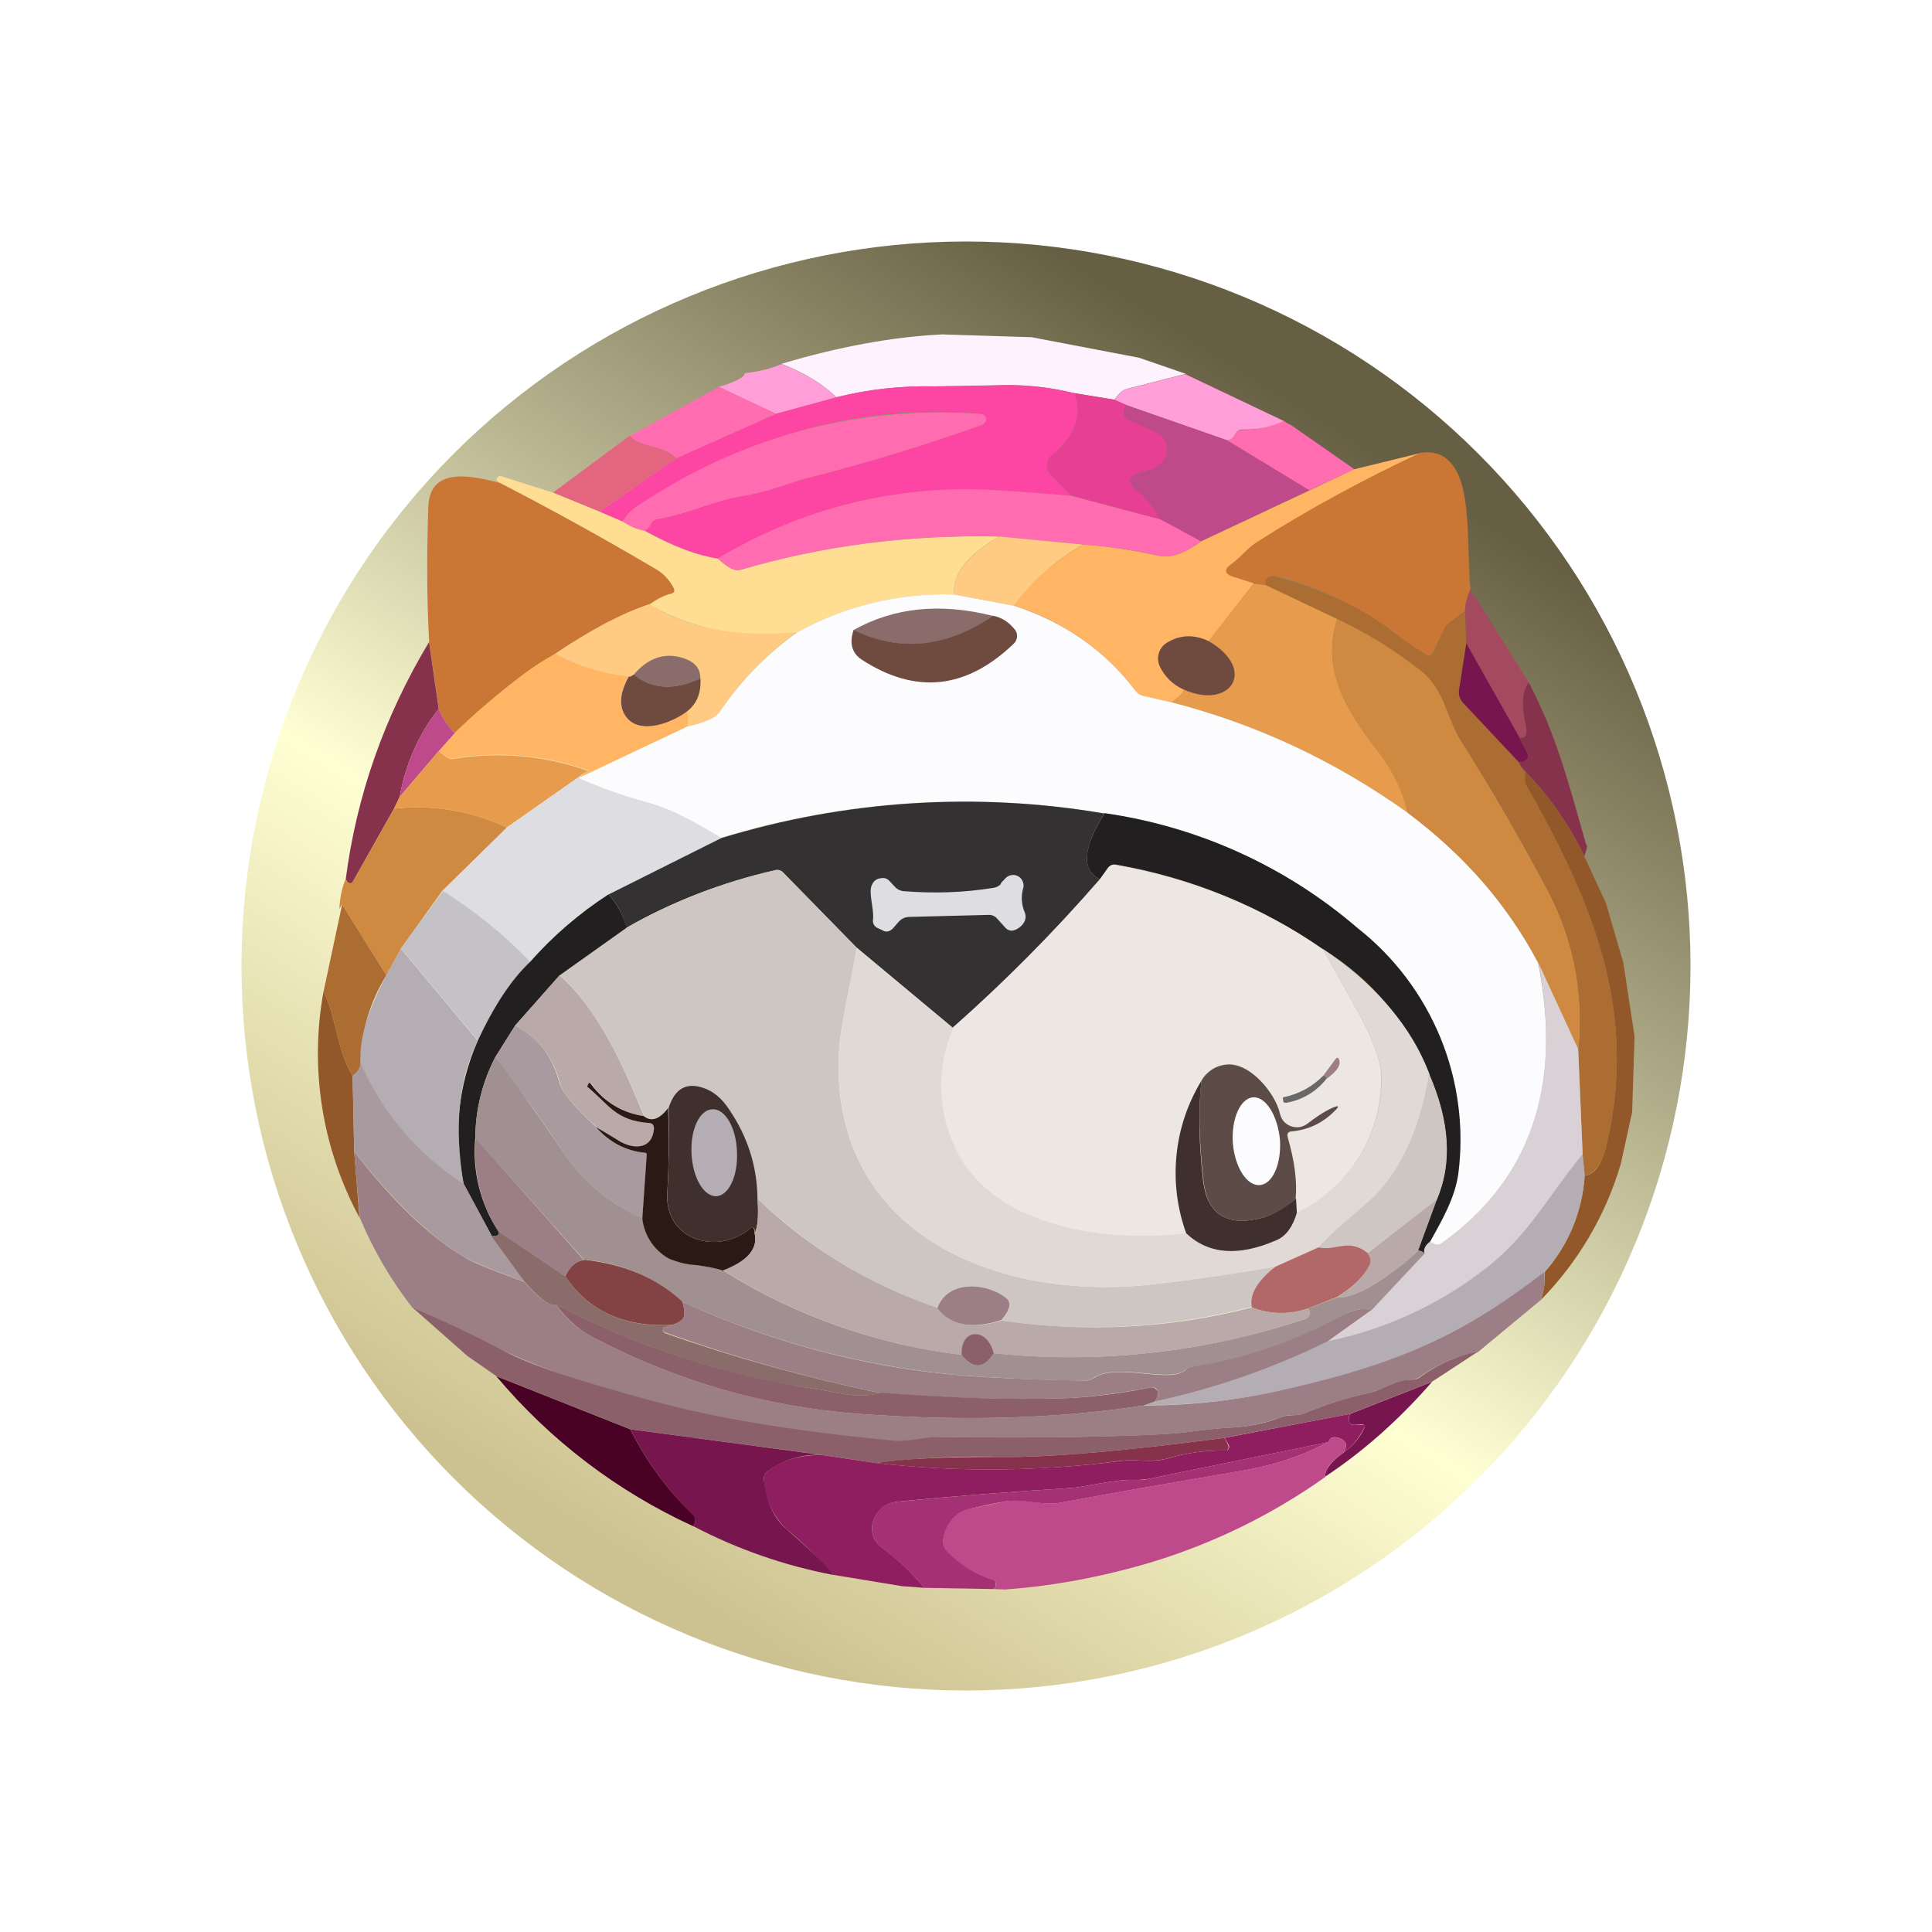 <svg width="24" height="24" viewBox="0 0 24 24" fill="none" xmlns="http://www.w3.org/2000/svg">
<rect x="0" y="0" width="24" height="24" fill="#808080" stroke="none"/>
<g clip-path="url(#clip0_328_46826)">
<path d="M24 0H0V24H24V0Z" fill="white"/>
<path d="M12 21C13.182 21 14.352 20.767 15.444 20.315C16.536 19.863 17.528 19.2 18.364 18.364C19.2 17.528 19.863 16.536 20.315 15.444C20.767 14.352 21 13.182 21 12C21 10.818 20.767 9.648 20.315 8.556C19.863 7.464 19.2 6.472 18.364 5.636C17.528 4.8 16.536 4.137 15.444 3.685C14.352 3.233 13.182 3 12 3C9.613 3 7.324 3.948 5.636 5.636C3.948 7.324 3 9.613 3 12C3 14.387 3.948 16.676 5.636 18.364C7.324 20.052 9.613 21 12 21ZM12 19.49C16.26 19.49 19.715 16.09 19.715 11.89C19.715 7.69 16.265 4.285 12 4.285C7.74 4.285 4.285 7.685 4.285 11.885C4.285 16.085 7.735 19.49 12 19.49Z" fill="url(#paint0_linear_328_46826)"/>
<path d="M11.7 4.154L12.815 4.189L14.15 4.444L14.73 4.644L14.005 4.829C13.971 4.837 13.94 4.854 13.915 4.879L13.84 4.964L13.345 4.884C13.061 4.813 12.768 4.779 12.475 4.784L11.605 4.799C11.196 4.792 10.788 4.837 10.39 4.934C10.225 4.774 10 4.634 9.71 4.519C10.43 4.304 11.095 4.184 11.706 4.154H11.7Z" fill="#FFF2FF"/>
<path d="M9.711 4.521C10.001 4.641 10.226 4.776 10.391 4.936L9.641 5.141L8.931 4.806C9.141 4.741 9.251 4.686 9.251 4.636C9.441 4.615 9.591 4.575 9.711 4.521ZM14.731 4.651L15.951 5.231C15.801 5.306 15.631 5.341 15.446 5.335C15.425 5.333 15.405 5.338 15.387 5.347C15.369 5.357 15.355 5.372 15.346 5.391C15.321 5.441 15.291 5.466 15.246 5.471L13.986 5.031L13.841 4.966L13.916 4.881C13.941 4.856 13.971 4.836 14.006 4.831L14.731 4.646V4.651Z" fill="#FF9ED9"/>
<path d="M13.35 4.885C13.45 5.155 13.36 5.415 13.065 5.655C13.039 5.676 13.02 5.706 13.011 5.739C13.002 5.772 13.003 5.807 13.015 5.84C13.02 5.865 13.035 5.885 13.05 5.9L13.305 6.16C12.99 6.13 12.675 6.11 12.36 6.09C11.125 6.025 9.975 6.305 8.92 6.94C8.67 6.905 8.37 6.79 8.005 6.59C8.045 6.57 8.07 6.54 8.09 6.5C8.098 6.484 8.109 6.471 8.123 6.462C8.137 6.452 8.153 6.446 8.17 6.445C8.55 6.385 8.89 6.205 9.26 6.155C9.51 6.115 9.86 5.985 10 5.945C10.74 5.76 11.475 5.535 12.195 5.28C12.225 5.27 12.245 5.245 12.245 5.215V5.17C12.23 5.155 12.205 5.14 12.165 5.14C10.655 4.99 9.135 5.475 7.88 6.315C7.83 6.35 7.78 6.405 7.735 6.48L7.445 6.355L8.405 5.69L9.64 5.14L10.39 4.935C10.785 4.835 11.19 4.79 11.605 4.8C11.69 4.8 11.98 4.8 12.475 4.785C12.76 4.78 13.05 4.815 13.345 4.885H13.35Z" fill="#FD45A3"/>
<path d="M8.93 4.805L9.64 5.14L8.405 5.69C8.205 5.515 7.97 5.565 7.825 5.415L8.93 4.805Z" fill="#FF6DB0"/>
<path d="M13.351 4.885L13.841 4.965L13.991 5.03C13.941 5.12 13.956 5.18 14.02 5.215C14.156 5.27 14.271 5.33 14.38 5.38C14.413 5.397 14.441 5.422 14.462 5.452C14.483 5.483 14.496 5.518 14.501 5.555C14.505 5.592 14.501 5.629 14.488 5.664C14.475 5.699 14.454 5.73 14.426 5.755C14.365 5.806 14.293 5.84 14.216 5.855C14.001 5.905 13.981 5.99 14.156 6.12C14.236 6.18 14.325 6.29 14.421 6.455L13.306 6.155L13.056 5.9C13.039 5.884 13.026 5.864 13.017 5.843C13.009 5.821 13.005 5.798 13.005 5.775C13.007 5.752 13.012 5.729 13.023 5.708C13.033 5.688 13.048 5.669 13.066 5.655C13.361 5.415 13.456 5.155 13.346 4.885H13.351Z" fill="#E63F93"/>
<path d="M13.985 5.03L15.245 5.47L16.265 6.09L14.915 6.725L14.415 6.455C14.35 6.328 14.262 6.215 14.155 6.12C13.98 5.99 14.005 5.9 14.215 5.86C14.29 5.845 14.36 5.81 14.42 5.76C14.449 5.736 14.471 5.705 14.485 5.67C14.499 5.636 14.504 5.598 14.5 5.56C14.497 5.523 14.484 5.486 14.463 5.455C14.442 5.423 14.413 5.398 14.38 5.38C14.275 5.33 14.155 5.27 14.02 5.215C13.955 5.18 13.94 5.12 13.985 5.03Z" fill="#BE498B"/>
<path d="M8 6.595C7.905 6.575 7.815 6.536 7.735 6.48C7.77 6.415 7.82 6.358 7.88 6.315C9.132 5.445 10.645 5.03 12.165 5.14C12.205 5.14 12.23 5.155 12.24 5.17C12.25 5.18 12.25 5.195 12.25 5.215C12.245 5.245 12.225 5.265 12.195 5.28C11.475 5.535 10.745 5.76 9.995 5.945C9.855 5.985 9.51 6.115 9.26 6.155C8.89 6.205 8.55 6.385 8.17 6.445C8.153 6.447 8.137 6.453 8.123 6.463C8.109 6.472 8.098 6.485 8.09 6.5C8.073 6.54 8.043 6.573 8.005 6.595H8ZM15.95 5.23C15.975 5.249 16.002 5.265 16.03 5.275L16.825 5.83L16.265 6.09L15.245 5.47C15.285 5.465 15.32 5.44 15.345 5.39C15.355 5.373 15.37 5.359 15.388 5.35C15.405 5.341 15.425 5.338 15.445 5.34C15.63 5.34 15.795 5.305 15.945 5.23H15.95Z" fill="#FF6DB0"/>
<path d="M7.824 5.415C7.974 5.565 8.204 5.515 8.404 5.69L7.444 6.355L6.869 6.12L7.819 5.415H7.824Z" fill="#E36580"/>
<path d="M17.651 5.625C16.949 5.951 16.27 6.322 15.616 6.735C15.491 6.815 15.416 6.925 15.301 7.005C15.201 7.075 15.211 7.13 15.326 7.165L15.576 7.245L15.016 7.965C14.836 7.88 14.666 7.885 14.506 7.98C14.457 8.008 14.419 8.052 14.4 8.106C14.382 8.159 14.384 8.218 14.406 8.27C14.466 8.4 14.566 8.5 14.706 8.57C14.711 8.59 14.661 8.645 14.556 8.725L14.206 8.645C14.166 8.636 14.13 8.613 14.106 8.58C13.726 8.078 13.198 7.709 12.596 7.525C12.811 7.225 13.096 6.975 13.456 6.765C13.746 6.785 14.056 6.83 14.401 6.905C14.541 6.935 14.716 6.875 14.921 6.725L16.271 6.09L16.821 5.83L17.656 5.625H17.651Z" fill="#FFB563"/>
<path d="M17.651 5.625C17.881 5.59 18.046 5.7 18.141 5.96C18.266 6.32 18.226 6.91 18.266 7.32C18.216 7.435 18.196 7.525 18.201 7.59L18.001 7.74C17.97 7.766 17.946 7.798 17.931 7.835L17.806 8.1C17.786 8.145 17.756 8.15 17.706 8.13C17.556 8.035 17.406 7.93 17.266 7.82C16.838 7.513 16.357 7.29 15.846 7.16C15.823 7.153 15.799 7.153 15.776 7.16C15.753 7.171 15.733 7.188 15.721 7.21L15.726 7.27L15.576 7.245L15.326 7.165C15.211 7.13 15.201 7.075 15.301 7.005C15.416 6.925 15.486 6.815 15.616 6.735C16.236 6.335 16.916 5.97 17.651 5.625ZM6.216 6C6.866 6.335 7.516 6.695 8.151 7.07C8.246 7.125 8.316 7.205 8.371 7.305C8.386 7.345 8.376 7.365 8.341 7.375C8.256 7.395 8.166 7.44 8.071 7.505C7.721 7.625 7.331 7.83 6.901 8.12C6.771 8.19 6.616 8.29 6.441 8.425C6.161 8.64 5.896 8.865 5.651 9.105C5.561 9.023 5.492 8.92 5.451 8.805L5.331 7.975C5.301 7.44 5.301 6.875 5.321 6.29C5.341 5.77 5.911 5.925 6.216 6Z" fill="#CA7635"/>
<path d="M6.209 5.91L6.869 6.12L7.444 6.355L7.734 6.48C7.819 6.535 7.909 6.575 8.004 6.595C8.369 6.795 8.674 6.905 8.919 6.94C9.039 7.055 9.129 7.1 9.199 7.08C10.214 6.78 11.284 6.64 12.414 6.665C12.014 6.895 11.829 7.135 11.854 7.385C11.17 7.362 10.492 7.526 9.894 7.86C9.264 7.948 8.622 7.825 8.069 7.51C8.164 7.44 8.254 7.395 8.339 7.375C8.374 7.365 8.389 7.345 8.369 7.305C8.319 7.205 8.244 7.125 8.149 7.07C7.515 6.695 6.869 6.338 6.214 6C6.154 5.97 6.154 5.94 6.209 5.91Z" fill="#FFDE93"/>
<path d="M13.305 6.159L14.419 6.454L14.919 6.724C14.715 6.874 14.54 6.934 14.4 6.904C14.059 6.829 13.744 6.784 13.455 6.764L12.414 6.664C11.284 6.639 10.214 6.779 9.199 7.079C9.129 7.099 9.039 7.054 8.919 6.939C9.953 6.312 11.153 6.015 12.36 6.089C12.675 6.109 12.989 6.129 13.305 6.159Z" fill="#FF6DB0"/>
<path d="M12.415 6.665L13.455 6.765C13.118 6.955 12.825 7.214 12.595 7.525L11.855 7.385C11.83 7.135 12.02 6.895 12.415 6.665Z" fill="#FFCA81"/>
<path d="M18.2 7.59L18.215 7.99L18.125 8.57C18.121 8.598 18.123 8.628 18.132 8.655C18.14 8.683 18.155 8.708 18.175 8.73L18.875 9.47C18.89 9.52 18.92 9.56 18.95 9.585C18.94 9.66 18.94 9.71 18.96 9.735C19.775 11.19 20.355 12.545 19.955 14.235C19.9 14.465 19.805 14.585 19.685 14.605L19.66 14.34L19.605 13.04C19.68 12.333 19.535 11.621 19.19 11C18.868 10.392 18.522 9.796 18.155 9.215C17.965 8.915 17.95 8.575 17.66 8.34C17.345 8.09 16.995 7.87 16.61 7.69L15.725 7.27C15.72 7.235 15.715 7.215 15.72 7.205C15.734 7.186 15.753 7.172 15.775 7.165C15.8 7.155 15.825 7.155 15.845 7.165C16.345 7.315 16.845 7.495 17.265 7.82C17.405 7.935 17.555 8.035 17.71 8.13C17.755 8.155 17.785 8.145 17.81 8.1L17.93 7.835C17.947 7.799 17.973 7.768 18.005 7.745L18.2 7.595V7.59Z" fill="#AB6D31"/>
<path d="M15.576 7.25L15.726 7.27L16.611 7.69C16.401 8.34 16.751 8.86 17.126 9.345C17.306 9.58 17.426 9.83 17.486 10.095C16.602 9.462 15.608 8.997 14.556 8.725C14.661 8.645 14.706 8.59 14.706 8.565C15.286 8.825 15.621 8.32 15.016 7.965L15.576 7.245V7.25Z" fill="#E79B4C"/>
<path d="M18.265 7.32L18.99 8.475C18.91 8.585 18.9 8.77 18.955 9.025C18.98 9.13 18.955 9.175 18.875 9.16L18.215 7.99L18.2 7.59C18.2 7.525 18.22 7.435 18.265 7.32Z" fill="#A44A5E"/>
<path d="M11.855 7.385L12.595 7.525C13.215 7.725 13.72 8.075 14.105 8.58C14.13 8.615 14.165 8.635 14.205 8.645L14.555 8.725C15.605 8.995 16.58 9.45 17.485 10.095C18.158 10.585 18.712 11.221 19.105 11.955C19.415 13.495 19.015 14.655 17.905 15.445C17.87 15.475 17.826 15.465 17.765 15.425C17.915 15.155 18.076 14.89 18.115 14.585C18.189 14.011 18.113 13.428 17.894 12.892C17.675 12.357 17.32 11.887 16.866 11.53C15.975 10.764 14.883 10.27 13.72 10.105C12.132 9.833 10.502 9.936 8.96 10.405C8.64 10.225 8.385 10.065 8.01 9.96C7.73 9.882 7.456 9.783 7.19 9.665L8.54 9.025C8.76 8.975 8.9 8.915 8.945 8.835C9.202 8.457 9.524 8.127 9.895 7.86C10.493 7.526 11.171 7.361 11.855 7.385Z" fill="#FCFCFF"/>
<path d="M8.07 7.504C8.525 7.804 9.135 7.919 9.895 7.854C9.523 8.122 9.202 8.454 8.945 8.834C8.895 8.914 8.76 8.974 8.535 9.024C8.551 8.963 8.55 8.899 8.53 8.839C8.655 8.739 8.71 8.609 8.7 8.434C8.705 8.309 8.635 8.219 8.49 8.174C8.26 8.099 8.05 8.169 7.87 8.379C7.84 8.399 7.82 8.409 7.81 8.404C7.491 8.372 7.181 8.275 6.9 8.119C7.33 7.829 7.72 7.619 8.07 7.504Z" fill="#FFCA81"/>
<path d="M12.335 7.651C11.759 8.051 11.184 8.106 10.604 7.826C11.105 7.546 11.68 7.486 12.335 7.651Z" fill="#8A6C6B"/>
<path d="M12.335 7.649C12.444 7.669 12.534 7.729 12.61 7.824C12.628 7.85 12.637 7.881 12.634 7.912C12.631 7.943 12.617 7.973 12.595 7.994C12.004 8.564 11.374 8.629 10.704 8.194C10.579 8.109 10.55 7.989 10.604 7.824C11.184 8.104 11.759 8.044 12.335 7.649Z" fill="#6F4A3E"/>
<path d="M16.61 7.69C16.995 7.87 17.345 8.09 17.66 8.34C17.95 8.575 17.965 8.92 18.155 9.215C18.522 9.797 18.867 10.393 19.19 11C19.534 11.62 19.678 12.331 19.605 13.035L19.105 11.955C18.744 11.256 18.205 10.64 17.485 10.095C17.422 9.822 17.299 9.566 17.125 9.345C16.75 8.86 16.405 8.345 16.61 7.695V7.69Z" fill="#D08941"/>
<path d="M15.014 7.965C15.624 8.319 15.284 8.825 14.704 8.565C14.571 8.507 14.464 8.402 14.404 8.27C14.382 8.217 14.38 8.159 14.399 8.105C14.417 8.052 14.455 8.007 14.504 7.98C14.664 7.885 14.834 7.88 15.014 7.965Z" fill="#6F4A3E"/>
<path d="M5.33 7.975L5.45 8.805C5.2 9.12 5.04 9.485 4.965 9.9L4.895 10.045L4.385 10.95C4.383 10.956 4.378 10.961 4.373 10.966C4.368 10.97 4.362 10.973 4.355 10.975C4.349 10.975 4.342 10.974 4.336 10.971C4.33 10.968 4.325 10.964 4.32 10.96C4.309 10.948 4.3 10.935 4.295 10.92C4.43 9.88 4.775 8.9 5.33 7.975Z" fill="#87324C"/>
<path d="M18.215 7.99L18.875 9.16L18.975 9.355C18.994 9.39 18.989 9.42 18.959 9.445C18.933 9.464 18.901 9.473 18.869 9.47L18.174 8.73C18.155 8.709 18.14 8.684 18.131 8.656C18.123 8.628 18.12 8.599 18.125 8.57L18.215 7.99Z" fill="#77154F"/>
<path d="M6.9 8.119C7.175 8.274 7.48 8.369 7.81 8.404C7.71 8.574 7.69 8.719 7.74 8.839C7.875 9.159 8.33 8.989 8.53 8.839C8.55 8.899 8.55 8.959 8.535 9.024L7.185 9.664L7.305 9.569C6.775 9.381 6.206 9.329 5.65 9.419C5.633 9.424 5.616 9.426 5.598 9.423C5.581 9.421 5.565 9.414 5.55 9.404L5.45 9.329L5.65 9.104C5.9 8.864 6.16 8.639 6.44 8.424C6.615 8.289 6.77 8.189 6.9 8.124V8.119Z" fill="#FFB563"/>
<path d="M8.699 8.436C8.364 8.576 8.084 8.561 7.869 8.386C8.049 8.171 8.259 8.101 8.489 8.176C8.639 8.226 8.704 8.311 8.699 8.436Z" fill="#8A6C6B"/>
<path d="M7.871 8.38C8.086 8.56 8.366 8.58 8.701 8.43C8.711 8.61 8.656 8.745 8.531 8.84C8.331 8.99 7.881 9.16 7.741 8.84C7.691 8.72 7.716 8.575 7.811 8.405C7.821 8.41 7.841 8.405 7.871 8.38Z" fill="#6F4A3E"/>
<path d="M18.99 8.476C19.335 9.141 19.465 9.656 19.705 10.496C19.724 10.496 19.715 10.546 19.68 10.636C19.495 10.248 19.248 9.894 18.95 9.586C18.915 9.554 18.888 9.514 18.87 9.471C18.905 9.471 18.934 9.461 18.959 9.446C18.99 9.421 18.994 9.391 18.975 9.356L18.875 9.161C18.95 9.176 18.975 9.131 18.955 9.026C18.9 8.771 18.905 8.586 18.99 8.476Z" fill="#87324C"/>
<path d="M5.45 8.805C5.5 8.93 5.57 9.03 5.65 9.105L5.45 9.33L4.965 9.9C5.04 9.485 5.2 9.12 5.45 8.805Z" fill="#BE498B"/>
<path d="M5.45 9.33L5.545 9.405C5.575 9.425 5.61 9.435 5.645 9.425C6.201 9.335 6.77 9.387 7.3 9.575L6.295 10.28C5.859 10.073 5.374 9.992 4.895 10.045L4.965 9.9L5.45 9.33Z" fill="#E79B4C"/>
<path d="M18.95 9.585C19.24 9.885 19.485 10.235 19.68 10.635L19.95 11.22L20.165 11.955L20.305 12.875L20.275 13.815L20.135 14.455C19.948 15.093 19.606 15.675 19.14 16.15C19.18 16.035 19.195 15.92 19.19 15.8C19.483 15.467 19.657 15.047 19.685 14.605C19.81 14.59 19.9 14.465 19.955 14.23C20.355 12.545 19.775 11.19 18.955 9.74C18.94 9.71 18.94 9.66 18.95 9.59V9.585Z" fill="#93582A"/>
<path d="M7.3 9.57L7.19 9.67C7.47 9.79 7.745 9.89 8.015 9.96C8.385 10.06 8.64 10.225 8.96 10.41L7.56 11.11C7.21 11.33 6.89 11.61 6.59 11.95C6.263 11.611 5.895 11.314 5.495 11.065L6.295 10.28L7.305 9.57H7.3Z" fill="#DDDDE2"/>
<path d="M13.72 10.101C13.45 10.536 13.43 10.81 13.665 10.921C13.096 11.577 12.485 12.195 11.835 12.771L10.64 11.771L9.73 10.841C9.717 10.827 9.701 10.817 9.684 10.812C9.666 10.806 9.647 10.806 9.63 10.811C8.97 10.961 8.355 11.196 7.78 11.526C7.745 11.376 7.675 11.236 7.56 11.111L8.96 10.411C10.501 9.94 12.131 9.835 13.72 10.106V10.101Z" fill="#333131"/>
<path d="M4.895 10.045C5.374 9.992 5.859 10.073 6.295 10.28L5.495 11.065L4.98 11.785L4.8 12.115L4.25 11.235L4.215 11.29C4.225 11.14 4.25 11.015 4.295 10.92C4.3 10.935 4.308 10.949 4.32 10.96C4.325 10.964 4.33 10.967 4.336 10.968C4.342 10.97 4.348 10.97 4.355 10.969C4.361 10.968 4.366 10.966 4.372 10.963C4.377 10.96 4.381 10.955 4.385 10.95L4.895 10.045Z" fill="#D08941"/>
<path d="M13.72 10.101C14.883 10.267 15.975 10.763 16.865 11.53C17.32 11.888 17.674 12.357 17.894 12.893C18.113 13.428 18.189 14.012 18.115 14.585C18.07 14.886 17.915 15.155 17.765 15.425C17.705 15.476 17.685 15.526 17.7 15.575C17.678 15.552 17.647 15.537 17.615 15.536L17.845 14.905C18.045 14.456 18.01 13.931 17.755 13.341C17.488 12.698 17.027 12.156 16.435 11.791C15.665 11.258 14.788 10.9 13.865 10.741C13.846 10.736 13.826 10.738 13.809 10.745C13.791 10.752 13.776 10.765 13.765 10.78L13.665 10.921C13.43 10.81 13.45 10.536 13.72 10.105V10.101Z" fill="#221F20"/>
<path d="M16.435 11.79L16.845 12.53C17.03 12.86 17.134 13.12 17.155 13.315C17.172 13.678 17.082 14.038 16.895 14.35C16.708 14.661 16.433 14.91 16.105 15.065L16.099 14.89C16.115 14.67 16.08 14.415 15.999 14.125C15.985 14.08 15.999 14.055 16.049 14.05C16.25 14.035 16.424 13.95 16.575 13.805C16.64 13.74 16.63 13.725 16.544 13.765C16.445 13.815 16.345 13.88 16.24 13.96C16.211 13.981 16.178 13.995 16.143 14C16.108 14.006 16.073 14.002 16.04 13.99C16.006 13.979 15.975 13.959 15.951 13.933C15.926 13.907 15.909 13.875 15.9 13.84C15.845 13.585 15.53 13.195 15.235 13.22C15.17 13.226 15.108 13.248 15.054 13.284C15 13.32 14.955 13.368 14.925 13.425C14.752 13.707 14.646 14.025 14.613 14.354C14.58 14.682 14.621 15.015 14.735 15.325C13.825 15.43 12.514 15.275 11.97 14.445C11.81 14.198 11.715 13.915 11.691 13.622C11.668 13.329 11.717 13.035 11.835 12.765C12.485 12.191 13.096 11.575 13.665 10.92L13.765 10.78C13.79 10.75 13.825 10.735 13.865 10.745C14.829 10.92 15.684 11.27 16.435 11.795V11.79Z" fill="#ECE7E3"/>
<path d="M10.64 11.77C10.565 12.265 10.415 12.785 10.415 13.23C10.415 15.375 12.425 16.135 14.215 15.965C14.615 15.925 15.155 15.85 15.845 15.735C15.62 15.91 15.52 16.08 15.545 16.235C14.525 16.5 13.485 16.555 12.44 16.405C12.55 16.275 12.57 16.18 12.5 16.125C12.265 15.935 11.775 15.89 11.645 16.245C10.845 15.985 10.095 15.535 9.41 14.89C9.406 14.495 9.284 14.111 9.06 13.785C8.986 13.662 8.874 13.567 8.74 13.515C8.525 13.44 8.38 13.525 8.305 13.765C8.195 13.905 8.09 13.94 8.005 13.865C7.75 13.26 7.44 12.545 6.955 12.115L7.785 11.525C8.36 11.198 8.98 10.957 9.625 10.81C9.644 10.804 9.663 10.804 9.682 10.809C9.701 10.815 9.717 10.825 9.73 10.84L10.64 11.77Z" fill="#CDC6C3"/>
<path d="M12.43 10.975L12.49 10.91C12.505 10.894 12.524 10.882 12.544 10.876C12.565 10.869 12.587 10.867 12.608 10.871C12.63 10.875 12.65 10.885 12.667 10.898C12.684 10.912 12.697 10.93 12.705 10.95C12.715 10.975 12.72 11.005 12.71 11.035C12.682 11.134 12.689 11.24 12.73 11.335C12.738 11.355 12.742 11.377 12.74 11.399C12.738 11.42 12.731 11.441 12.72 11.46C12.692 11.505 12.65 11.538 12.6 11.555C12.581 11.562 12.56 11.563 12.54 11.557C12.521 11.552 12.503 11.541 12.49 11.525L12.39 11.415C12.378 11.4 12.363 11.387 12.346 11.379C12.328 11.37 12.309 11.365 12.29 11.365L11.3 11.39C11.25 11.39 11.2 11.41 11.165 11.45L11.09 11.535C11.05 11.575 11.005 11.585 10.96 11.555L10.905 11.53C10.884 11.521 10.867 11.506 10.855 11.486C10.845 11.466 10.841 11.442 10.845 11.42C10.86 11.295 10.785 11.085 10.83 10.995C10.85 10.945 10.89 10.915 10.94 10.91C10.99 10.9 11.025 10.915 11.055 10.95L11.125 11.025C11.15 11.05 11.185 11.065 11.22 11.07C11.595 11.1 11.965 11.09 12.335 11.03C12.373 11.026 12.409 11.008 12.435 10.98L12.43 10.975Z" fill="#DDDDE2"/>
<path d="M5.499 11.065C5.904 11.32 6.269 11.615 6.589 11.95C6.349 12.17 6.129 12.5 5.939 12.93L4.979 11.78L5.499 11.07V11.065Z" fill="#C4C1C7"/>
<path d="M7.559 11.11C7.674 11.235 7.744 11.375 7.784 11.525L6.954 12.115L6.399 12.74L6.154 13.13C5.991 13.442 5.906 13.789 5.904 14.14C5.866 14.549 5.968 14.958 6.194 15.3C6.209 15.34 6.179 15.36 6.109 15.355L5.759 14.705C5.627 14.11 5.689 13.488 5.934 12.93C6.134 12.5 6.349 12.17 6.584 11.95C6.869 11.627 7.197 11.344 7.559 11.11Z" fill="#221F20"/>
<path d="M4.25 11.235L4.8 12.115C4.597 12.441 4.486 12.816 4.48 13.2C4.48 13.265 4.445 13.32 4.38 13.365C4.175 13.02 4.19 12.675 4.02 12.315L4.25 11.235Z" fill="#AB6D31"/>
<path d="M4.979 11.785L5.934 12.93C5.699 13.405 5.639 13.995 5.759 14.705C5.191 14.343 4.746 13.819 4.479 13.2C4.459 12.91 4.569 12.55 4.799 12.115L4.979 11.785Z" fill="#B5ADB4"/>
<path d="M10.641 11.771L11.841 12.77C11.724 13.039 11.674 13.332 11.697 13.624C11.719 13.916 11.814 14.198 11.971 14.445C12.521 15.28 13.831 15.43 14.736 15.32C15.016 15.585 15.391 15.61 15.861 15.405C15.981 15.355 16.061 15.241 16.111 15.065C16.44 14.91 16.715 14.661 16.902 14.35C17.089 14.038 17.179 13.678 17.161 13.316C17.136 13.12 17.036 12.866 16.846 12.53L16.436 11.79C17.096 12.24 17.536 12.755 17.756 13.34C17.631 14.075 17.371 14.611 16.986 14.94C16.686 15.19 16.486 15.38 16.381 15.49L15.846 15.736C15.156 15.85 14.616 15.925 14.216 15.965C12.426 16.135 10.416 15.376 10.416 13.23C10.416 12.786 10.566 12.265 10.641 11.771Z" fill="#E1D9D5"/>
<path d="M19.105 11.949L19.605 13.034L19.66 14.339C19.225 14.864 18.985 15.359 18.425 15.779C17.856 16.218 17.194 16.521 16.49 16.664L17.035 16.279L17.695 15.569C17.68 15.519 17.705 15.469 17.765 15.424C17.825 15.464 17.87 15.474 17.91 15.444C19.01 14.659 19.41 13.494 19.11 11.954L19.105 11.949Z" fill="#DAD1D6"/>
<path d="M6.95 12.115C7.44 12.545 7.75 13.26 8 13.865C7.87 13.847 7.745 13.802 7.633 13.733C7.522 13.665 7.425 13.573 7.35 13.465C7.33 13.445 7.32 13.445 7.305 13.465L7.295 13.495V13.505C7.56 13.715 7.645 13.92 8.06 13.95C8.11 13.95 8.13 13.975 8.125 14.02C8.1 14.27 7.89 14.285 7.71 14.18C7.615 14.13 7.51 14.07 7.41 14C7.135 13.75 6.985 13.57 6.955 13.455C6.92 13.303 6.853 13.16 6.757 13.037C6.661 12.913 6.539 12.812 6.4 12.74L6.95 12.115Z" fill="#B9A9A8"/>
<path d="M4.02 12.315C4.19 12.675 4.175 13.02 4.38 13.365L4.4 14.305L4.465 15.125C4 14.264 3.843 13.271 4.02 12.31V12.315Z" fill="#93582A"/>
<path d="M6.4 12.74C6.685 12.89 6.87 13.13 6.95 13.455C6.985 13.57 7.135 13.755 7.405 14C7.54 14.175 7.745 14.28 8.015 14.32L8.03 14.325L8.035 14.34L7.98 15.13C7.597 14.969 7.267 14.702 7.03 14.36C6.75 13.942 6.458 13.532 6.155 13.13L6.4 12.74Z" fill="#A89A9F"/>
<path d="M16.475 13.4C16.48 13.38 16.475 13.365 16.44 13.36L16.58 13.17C16.61 13.125 16.631 13.13 16.64 13.185C16.65 13.25 16.59 13.32 16.475 13.405V13.4Z" fill="#9C7E87"/>
<path d="M6.155 13.129C6.305 13.314 6.595 13.729 7.03 14.359C7.267 14.7 7.596 14.968 7.98 15.129C8.015 15.364 8.13 15.529 8.315 15.634C8.38 15.674 8.49 15.699 8.645 15.714C8.795 15.734 8.905 15.754 8.985 15.784C9.882 16.347 10.893 16.704 11.945 16.829C12.085 17.014 12.22 17.009 12.345 16.809C13.655 16.944 14.945 16.804 16.215 16.384C16.23 16.378 16.244 16.368 16.253 16.355C16.263 16.341 16.269 16.325 16.27 16.309C16.27 16.279 16.26 16.259 16.23 16.259L16.605 16.119C16.765 16.119 16.96 16.039 17.2 15.869C17.415 15.719 17.55 15.604 17.615 15.534C17.645 15.534 17.675 15.549 17.7 15.569L17.035 16.279C16.92 16.239 16.775 16.274 16.605 16.379C16.051 16.677 15.451 16.88 14.83 16.979C14.793 16.977 14.758 16.99 14.73 17.014C14.53 17.194 13.885 16.914 13.58 17.119C13.551 17.139 13.515 17.15 13.48 17.149C13.06 17.149 12.63 17.129 12.21 17.104C10.918 17.026 9.651 16.709 8.475 16.169C8.136 15.866 7.708 15.683 7.255 15.649L5.905 14.139C5.906 13.787 5.992 13.441 6.155 13.129Z" fill="#A09091"/>
<path d="M16.1 14.89C15.925 15.03 15.765 15.115 15.63 15.14C15.22 15.23 14.995 15.07 14.95 14.665C14.895 14.18 14.885 13.765 14.925 13.425C14.956 13.369 15.001 13.322 15.055 13.287C15.109 13.252 15.171 13.231 15.235 13.225C15.53 13.195 15.845 13.585 15.9 13.835C15.908 13.87 15.924 13.903 15.947 13.93C15.971 13.957 16.001 13.978 16.035 13.99C16.069 14.003 16.105 14.007 16.141 14.002C16.177 13.996 16.211 13.982 16.24 13.96C16.345 13.88 16.445 13.81 16.545 13.765C16.635 13.725 16.645 13.74 16.575 13.805C16.425 13.955 16.25 14.035 16.045 14.055C16.005 14.055 15.985 14.08 15.995 14.125C16.08 14.415 16.115 14.675 16.095 14.89H16.1Z" fill="#5C4B47"/>
<path d="M4.48 13.199C4.747 13.818 5.192 14.342 5.76 14.704L6.11 15.354L6.52 15.924C6.12 15.779 5.87 15.674 5.765 15.614C5.335 15.354 4.88 14.914 4.4 14.304L4.38 13.364C4.445 13.319 4.48 13.264 4.48 13.199Z" fill="#A89A9F"/>
<path d="M16.44 13.36C16.47 13.365 16.48 13.38 16.475 13.405C16.346 13.565 16.175 13.665 15.976 13.7C15.956 13.7 15.941 13.695 15.941 13.675L15.935 13.64L15.941 13.63C16.131 13.594 16.305 13.499 16.44 13.36Z" fill="#696868"/>
<path d="M17.749 13.34C18.009 13.93 18.039 14.45 17.849 14.905L16.984 15.565C16.749 15.375 16.594 15.545 16.379 15.495C16.479 15.38 16.684 15.195 16.979 14.945C17.369 14.61 17.629 14.075 17.754 13.34H17.749Z" fill="#CDC6C3"/>
<path d="M7.999 13.865C8.089 13.94 8.194 13.905 8.299 13.765C8.314 14.13 8.309 14.485 8.289 14.82C8.254 15.41 8.919 15.6 9.319 15.26C9.344 15.235 9.359 15.245 9.369 15.275L9.374 15.32C9.419 15.51 9.289 15.665 8.984 15.785C8.904 15.755 8.789 15.735 8.644 15.715C8.529 15.709 8.415 15.681 8.309 15.635C8.218 15.584 8.141 15.512 8.083 15.425C8.026 15.338 7.99 15.239 7.979 15.135L8.034 14.34L8.029 14.325L8.014 14.32C7.897 14.309 7.782 14.275 7.678 14.221C7.573 14.166 7.48 14.091 7.404 14L7.704 14.18C7.889 14.285 8.104 14.27 8.124 14.02C8.124 13.975 8.104 13.95 8.059 13.95C7.644 13.92 7.559 13.715 7.294 13.5L7.304 13.47C7.319 13.445 7.329 13.445 7.344 13.47C7.509 13.69 7.729 13.825 7.999 13.865Z" fill="#2B1916"/>
<path d="M14.925 13.425C14.886 13.77 14.89 14.18 14.945 14.665C14.995 15.07 15.22 15.23 15.63 15.14C15.765 15.115 15.92 15.03 16.1 14.89L16.11 15.065C16.06 15.24 15.975 15.355 15.86 15.405C15.39 15.61 15.015 15.585 14.735 15.32C14.623 15.01 14.582 14.679 14.615 14.351C14.647 14.023 14.754 13.706 14.925 13.425ZM9.41 14.89C9.425 15.095 9.415 15.24 9.375 15.32V15.275C9.36 15.245 9.345 15.235 9.32 15.26C8.92 15.6 8.255 15.41 8.29 14.82C8.31 14.485 8.315 14.13 8.305 13.765C8.38 13.525 8.525 13.44 8.74 13.515C8.86 13.555 8.97 13.645 9.06 13.785C9.285 14.115 9.405 14.485 9.41 14.885V14.89Z" fill="#40302D"/>
<path d="M15.315 14.201C15.34 14.501 15.49 14.736 15.65 14.721C15.81 14.711 15.92 14.456 15.9 14.156C15.87 13.856 15.725 13.621 15.565 13.631C15.405 13.646 15.295 13.901 15.315 14.201Z" fill="#FCFCFF"/>
<path d="M8.59 14.33C8.605 14.63 8.74 14.864 8.9 14.86C9.055 14.85 9.17 14.605 9.155 14.305C9.145 14.005 9.005 13.77 8.85 13.78C8.69 13.785 8.575 14.03 8.59 14.33Z" fill="#B5ADB4"/>
<path d="M5.91 14.141L7.25 15.651C7.16 15.666 7.08 15.731 7.02 15.851L6.195 15.301C5.971 14.958 5.87 14.549 5.91 14.141Z" fill="#9C7E87"/>
<path d="M19.66 14.34L19.686 14.605C19.657 15.049 19.481 15.472 19.185 15.805C18.259 16.535 17.169 17.033 16.01 17.255C15.415 17.39 14.815 17.455 14.21 17.46L14.345 17.41C15.105 17.245 15.82 16.995 16.495 16.66C17.197 16.517 17.857 16.216 18.425 15.78C18.985 15.36 19.225 14.865 19.66 14.34Z" fill="#B5ADB4"/>
<path d="M4.399 14.305C4.874 14.92 5.329 15.355 5.764 15.615C5.864 15.68 6.114 15.78 6.514 15.925C6.699 16.135 6.834 16.23 6.909 16.205C7.024 16.38 7.194 16.53 7.429 16.645C8.424 17.161 9.512 17.472 10.629 17.56C11.94 17.66 13.129 17.625 14.204 17.46C14.814 17.46 15.415 17.39 16.009 17.25C17.209 16.975 18.094 16.65 19.184 15.8C19.195 15.92 19.184 16.03 19.139 16.15L18.355 16.8C18.109 16.835 17.874 16.94 17.644 17.1C17.613 17.125 17.575 17.139 17.535 17.14C17.349 17.14 17.174 17.265 17.024 17.3C16.739 17.365 16.465 17.45 16.194 17.56C16.109 17.595 16.014 17.56 15.915 17.605C15.714 17.68 15.505 17.725 15.289 17.735C15.154 17.74 14.989 17.76 14.79 17.785C14.655 17.805 14.489 17.815 14.274 17.825C13.415 17.86 12.554 17.865 11.689 17.85C11.495 17.85 11.269 17.915 11.084 17.9C10.067 17.818 9.059 17.65 8.069 17.4C7.453 17.253 6.852 17.049 6.274 16.79C5.924 16.605 5.539 16.425 5.119 16.24C4.854 15.899 4.635 15.524 4.469 15.125L4.399 14.305Z" fill="#9C7E87"/>
<path d="M9.41 14.891C10.045 15.503 10.809 15.966 11.645 16.246C11.805 16.466 12.07 16.515 12.44 16.405C13.49 16.555 14.525 16.506 15.55 16.241C15.768 16.326 16.008 16.334 16.23 16.261C16.26 16.261 16.275 16.281 16.27 16.311C16.269 16.328 16.263 16.344 16.252 16.357C16.241 16.371 16.227 16.381 16.21 16.386C14.967 16.802 13.649 16.947 12.345 16.811C12.265 16.485 11.925 16.5 11.945 16.831C10.893 16.704 9.882 16.345 8.985 15.78C9.285 15.666 9.42 15.511 9.375 15.32C9.415 15.241 9.425 15.096 9.41 14.891ZM17.85 14.9L17.615 15.536C17.555 15.605 17.415 15.72 17.2 15.87C16.96 16.041 16.765 16.121 16.6 16.121C16.815 15.986 16.95 15.851 17.015 15.716C17.035 15.666 17.03 15.616 16.99 15.566L17.845 14.905L17.85 14.9Z" fill="#B9A9A8"/>
<path d="M6.199 15.301L7.019 15.851C7.309 16.286 7.755 16.491 8.35 16.461L8.259 16.486C8.254 16.488 8.249 16.491 8.244 16.495C8.24 16.5 8.237 16.505 8.235 16.511C8.233 16.517 8.232 16.523 8.233 16.529C8.234 16.535 8.236 16.541 8.239 16.546L8.259 16.561C9.114 16.861 10.009 17.111 10.934 17.306C10.62 17.386 10.395 17.286 10.134 17.256L9.81 17.206C8.798 17.018 7.821 16.681 6.909 16.206C6.834 16.231 6.705 16.136 6.519 15.926L6.104 15.356C6.179 15.356 6.209 15.341 6.194 15.306L6.199 15.301Z" fill="#8A6C6B"/>
<path d="M16.989 15.565C17.024 15.615 17.039 15.665 17.014 15.715C16.949 15.85 16.814 15.985 16.604 16.115L16.229 16.26C16.007 16.333 15.767 16.326 15.549 16.24C15.519 16.08 15.619 15.91 15.844 15.735L16.379 15.495C16.594 15.545 16.749 15.375 16.989 15.565Z" fill="#B26868"/>
<path d="M7.251 15.649C7.741 15.7 8.151 15.87 8.476 16.169C8.516 16.294 8.511 16.374 8.456 16.409C8.423 16.43 8.388 16.446 8.351 16.459C7.751 16.489 7.311 16.284 7.021 15.854C7.081 15.729 7.161 15.665 7.251 15.654V15.649Z" fill="#834345"/>
<path d="M12.434 16.4C12.069 16.515 11.804 16.465 11.644 16.25C11.774 15.89 12.264 15.935 12.499 16.125C12.569 16.18 12.549 16.275 12.434 16.405V16.4Z" fill="#9C7E87"/>
<path d="M8.475 16.17C9.675 16.72 10.925 17.03 12.21 17.105C12.635 17.13 13.06 17.145 13.485 17.15C13.52 17.15 13.55 17.14 13.585 17.12C13.885 16.92 14.525 17.195 14.725 17.02C14.751 16.992 14.787 16.976 14.825 16.975C15.448 16.876 16.049 16.673 16.605 16.375C16.775 16.275 16.92 16.24 17.035 16.275L16.49 16.665C15.808 17.001 15.088 17.251 14.345 17.41C14.38 17.365 14.395 17.33 14.385 17.295C14.383 17.285 14.38 17.275 14.375 17.267C14.37 17.258 14.363 17.251 14.355 17.245C14.34 17.235 14.322 17.232 14.305 17.235C13.86 17.315 13.5 17.36 13.215 17.37C12.555 17.39 11.795 17.37 10.935 17.305C10.02 17.113 9.12 16.859 8.24 16.545C8.235 16.538 8.233 16.53 8.233 16.522C8.233 16.514 8.235 16.506 8.24 16.5C8.245 16.493 8.252 16.488 8.26 16.485L8.35 16.46C8.38 16.45 8.415 16.435 8.45 16.41C8.51 16.375 8.515 16.295 8.475 16.17Z" fill="#9C7E87"/>
<path d="M18.355 16.794L17.79 17.164L16.77 17.564L15.195 17.864C13.935 18.029 13.03 18.104 12.485 18.099C11.949 18.083 11.412 18.108 10.88 18.174L10.215 18.074L7.83 17.754L6.165 17.094L5.805 16.844L5.12 16.239C5.545 16.424 5.93 16.604 6.275 16.789C6.585 16.954 7.18 17.154 8.075 17.394C8.885 17.614 9.89 17.784 11.085 17.894C11.27 17.914 11.495 17.844 11.69 17.849C12.555 17.864 13.415 17.859 14.28 17.824C14.485 17.814 14.655 17.804 14.79 17.784C14.99 17.759 15.16 17.739 15.29 17.734C15.505 17.724 15.715 17.684 15.915 17.604C16.015 17.564 16.115 17.594 16.195 17.559C16.465 17.449 16.745 17.359 17.025 17.299C17.175 17.264 17.35 17.134 17.54 17.139C17.58 17.139 17.615 17.129 17.645 17.104C17.875 16.939 18.115 16.834 18.355 16.794Z" fill="#8C606A"/>
<path d="M10.935 17.3C11.795 17.365 12.555 17.39 13.215 17.37C13.5 17.36 13.865 17.32 14.3 17.235C14.32 17.235 14.34 17.235 14.35 17.25C14.37 17.26 14.38 17.275 14.385 17.295C14.39 17.33 14.38 17.365 14.345 17.41L14.205 17.46C13.13 17.625 11.94 17.66 10.63 17.56C9.513 17.473 8.425 17.161 7.43 16.645C7.221 16.547 7.041 16.395 6.91 16.205C7.918 16.73 9.006 17.085 10.13 17.255C10.395 17.285 10.62 17.385 10.93 17.305L10.935 17.3Z" fill="#8C606A"/>
<path d="M12.345 16.81C12.22 17.01 12.085 17.01 11.945 16.83C11.925 16.5 12.265 16.48 12.345 16.81Z" fill="#8C606A"/>
<path d="M7.83 17.756C8.03 18.156 8.295 18.516 8.62 18.826C8.645 18.851 8.645 18.896 8.615 18.961C7.67 18.529 6.833 17.892 6.165 17.096L7.83 17.756Z" fill="#490225"/>
<path d="M17.79 17.165C17.39 17.625 16.95 18.02 16.46 18.345C16.46 18.255 16.535 18.155 16.69 18.045C16.8 17.965 16.89 17.865 16.945 17.745C16.96 17.71 16.95 17.695 16.915 17.695L16.825 17.7C16.785 17.7 16.765 17.685 16.755 17.65C16.755 17.625 16.755 17.6 16.77 17.565L17.79 17.165Z" fill="#77154F"/>
<path d="M16.77 17.564C16.757 17.589 16.752 17.617 16.755 17.645C16.765 17.685 16.785 17.704 16.825 17.7H16.915C16.95 17.695 16.965 17.709 16.945 17.739C16.885 17.865 16.8 17.965 16.69 18.045C16.74 17.965 16.73 17.905 16.65 17.87C16.575 17.839 16.525 17.849 16.5 17.915L14.25 18.375L14.135 18.385C13.845 18.369 13.52 18.469 13.295 18.485C12.575 18.53 11.86 18.584 11.145 18.654C10.87 18.68 10.705 19.035 10.955 19.224C11.145 19.364 11.32 19.529 11.485 19.725L11.205 19.704L10.355 19.564C10.173 19.358 9.976 19.165 9.765 18.99C9.599 18.83 9.501 18.614 9.49 18.385C9.486 18.366 9.487 18.347 9.493 18.329C9.499 18.312 9.51 18.296 9.525 18.285C9.705 18.14 9.935 18.07 10.215 18.075L10.88 18.174C11.895 18.29 12.91 18.279 13.915 18.15C14.105 18.119 14.29 18.18 14.515 18.115C14.75 18.045 14.995 18.013 15.24 18.019C15.252 18.014 15.261 18.004 15.265 17.992C15.27 17.98 15.27 17.966 15.265 17.954C15.235 17.895 15.215 17.86 15.195 17.865L16.77 17.564Z" fill="#8E1E60"/>
<path d="M7.83 17.755L10.215 18.075C9.967 18.059 9.722 18.134 9.525 18.285C9.51 18.297 9.499 18.312 9.493 18.33C9.487 18.348 9.485 18.367 9.49 18.385C9.52 18.655 9.61 18.855 9.765 18.99C10.065 19.255 10.265 19.44 10.355 19.565C9.748 19.45 9.162 19.246 8.615 18.96C8.645 18.895 8.645 18.85 8.615 18.825C8.294 18.515 8.029 18.154 7.83 17.755Z" fill="#77154F"/>
<path d="M15.199 17.864C15.214 17.864 15.234 17.894 15.259 17.959C15.263 17.97 15.264 17.982 15.26 17.993C15.256 18.004 15.249 18.013 15.239 18.019C14.994 18.013 14.75 18.045 14.514 18.114C14.289 18.179 14.104 18.119 13.914 18.149C12.908 18.281 11.888 18.29 10.879 18.174C11.239 18.119 11.779 18.094 12.479 18.099C13.029 18.104 13.934 18.029 15.194 17.864H15.199Z" fill="#87324C"/>
<path d="M16.69 18.05C16.535 18.15 16.46 18.25 16.46 18.35C15.809 18.811 15.088 19.166 14.325 19.4C13.725 19.58 13.115 19.7 12.485 19.745L12.335 19.74L12.37 19.71C12.377 19.692 12.377 19.672 12.37 19.655C12.367 19.645 12.362 19.637 12.355 19.63C12.126 19.565 11.918 19.439 11.755 19.265C11.74 19.249 11.729 19.23 11.722 19.209C11.715 19.188 11.713 19.166 11.715 19.145C11.721 19.079 11.739 19.015 11.769 18.957C11.799 18.899 11.84 18.847 11.89 18.805C11.917 18.78 11.95 18.762 11.985 18.755L12.495 18.65C12.725 18.61 12.93 18.71 13.185 18.665C13.91 18.53 14.64 18.405 15.37 18.28C15.81 18.21 16.185 18.085 16.495 17.915C16.525 17.85 16.575 17.84 16.65 17.87C16.73 17.905 16.74 17.965 16.69 18.045V18.05Z" fill="#BE498B"/>
<path d="M16.495 17.915C16.185 18.085 15.81 18.21 15.37 18.28C14.64 18.405 13.91 18.53 13.185 18.665C12.935 18.71 12.725 18.615 12.495 18.65C12.325 18.68 12.155 18.715 11.985 18.76C11.95 18.768 11.917 18.785 11.89 18.81C11.79 18.894 11.727 19.015 11.715 19.145C11.715 19.19 11.725 19.23 11.76 19.265C11.922 19.438 12.127 19.564 12.355 19.63L12.37 19.655V19.71L12.335 19.74L11.485 19.725C11.328 19.539 11.15 19.371 10.955 19.225C10.705 19.035 10.87 18.675 11.145 18.655C11.86 18.585 12.575 18.53 13.295 18.485C13.515 18.47 13.845 18.37 14.135 18.385C14.17 18.385 14.21 18.385 14.25 18.375L16.495 17.915Z" fill="#A33173"/>
</g>
<defs>
<linearGradient id="paint0_linear_328_46826" x1="19.31" y1="7.015" x2="10.45" y2="21.13" gradientUnits="userSpaceOnUse">
<stop stop-color="#675F43"/>
<stop offset="0.61" stop-color="#FFFFD4"/>
<stop offset="1" stop-color="#CCC190"/>
</linearGradient>
<clipPath id="clip0_328_46826">
<rect width="24" height="24" fill="white"/>
</clipPath>
</defs>
</svg>

